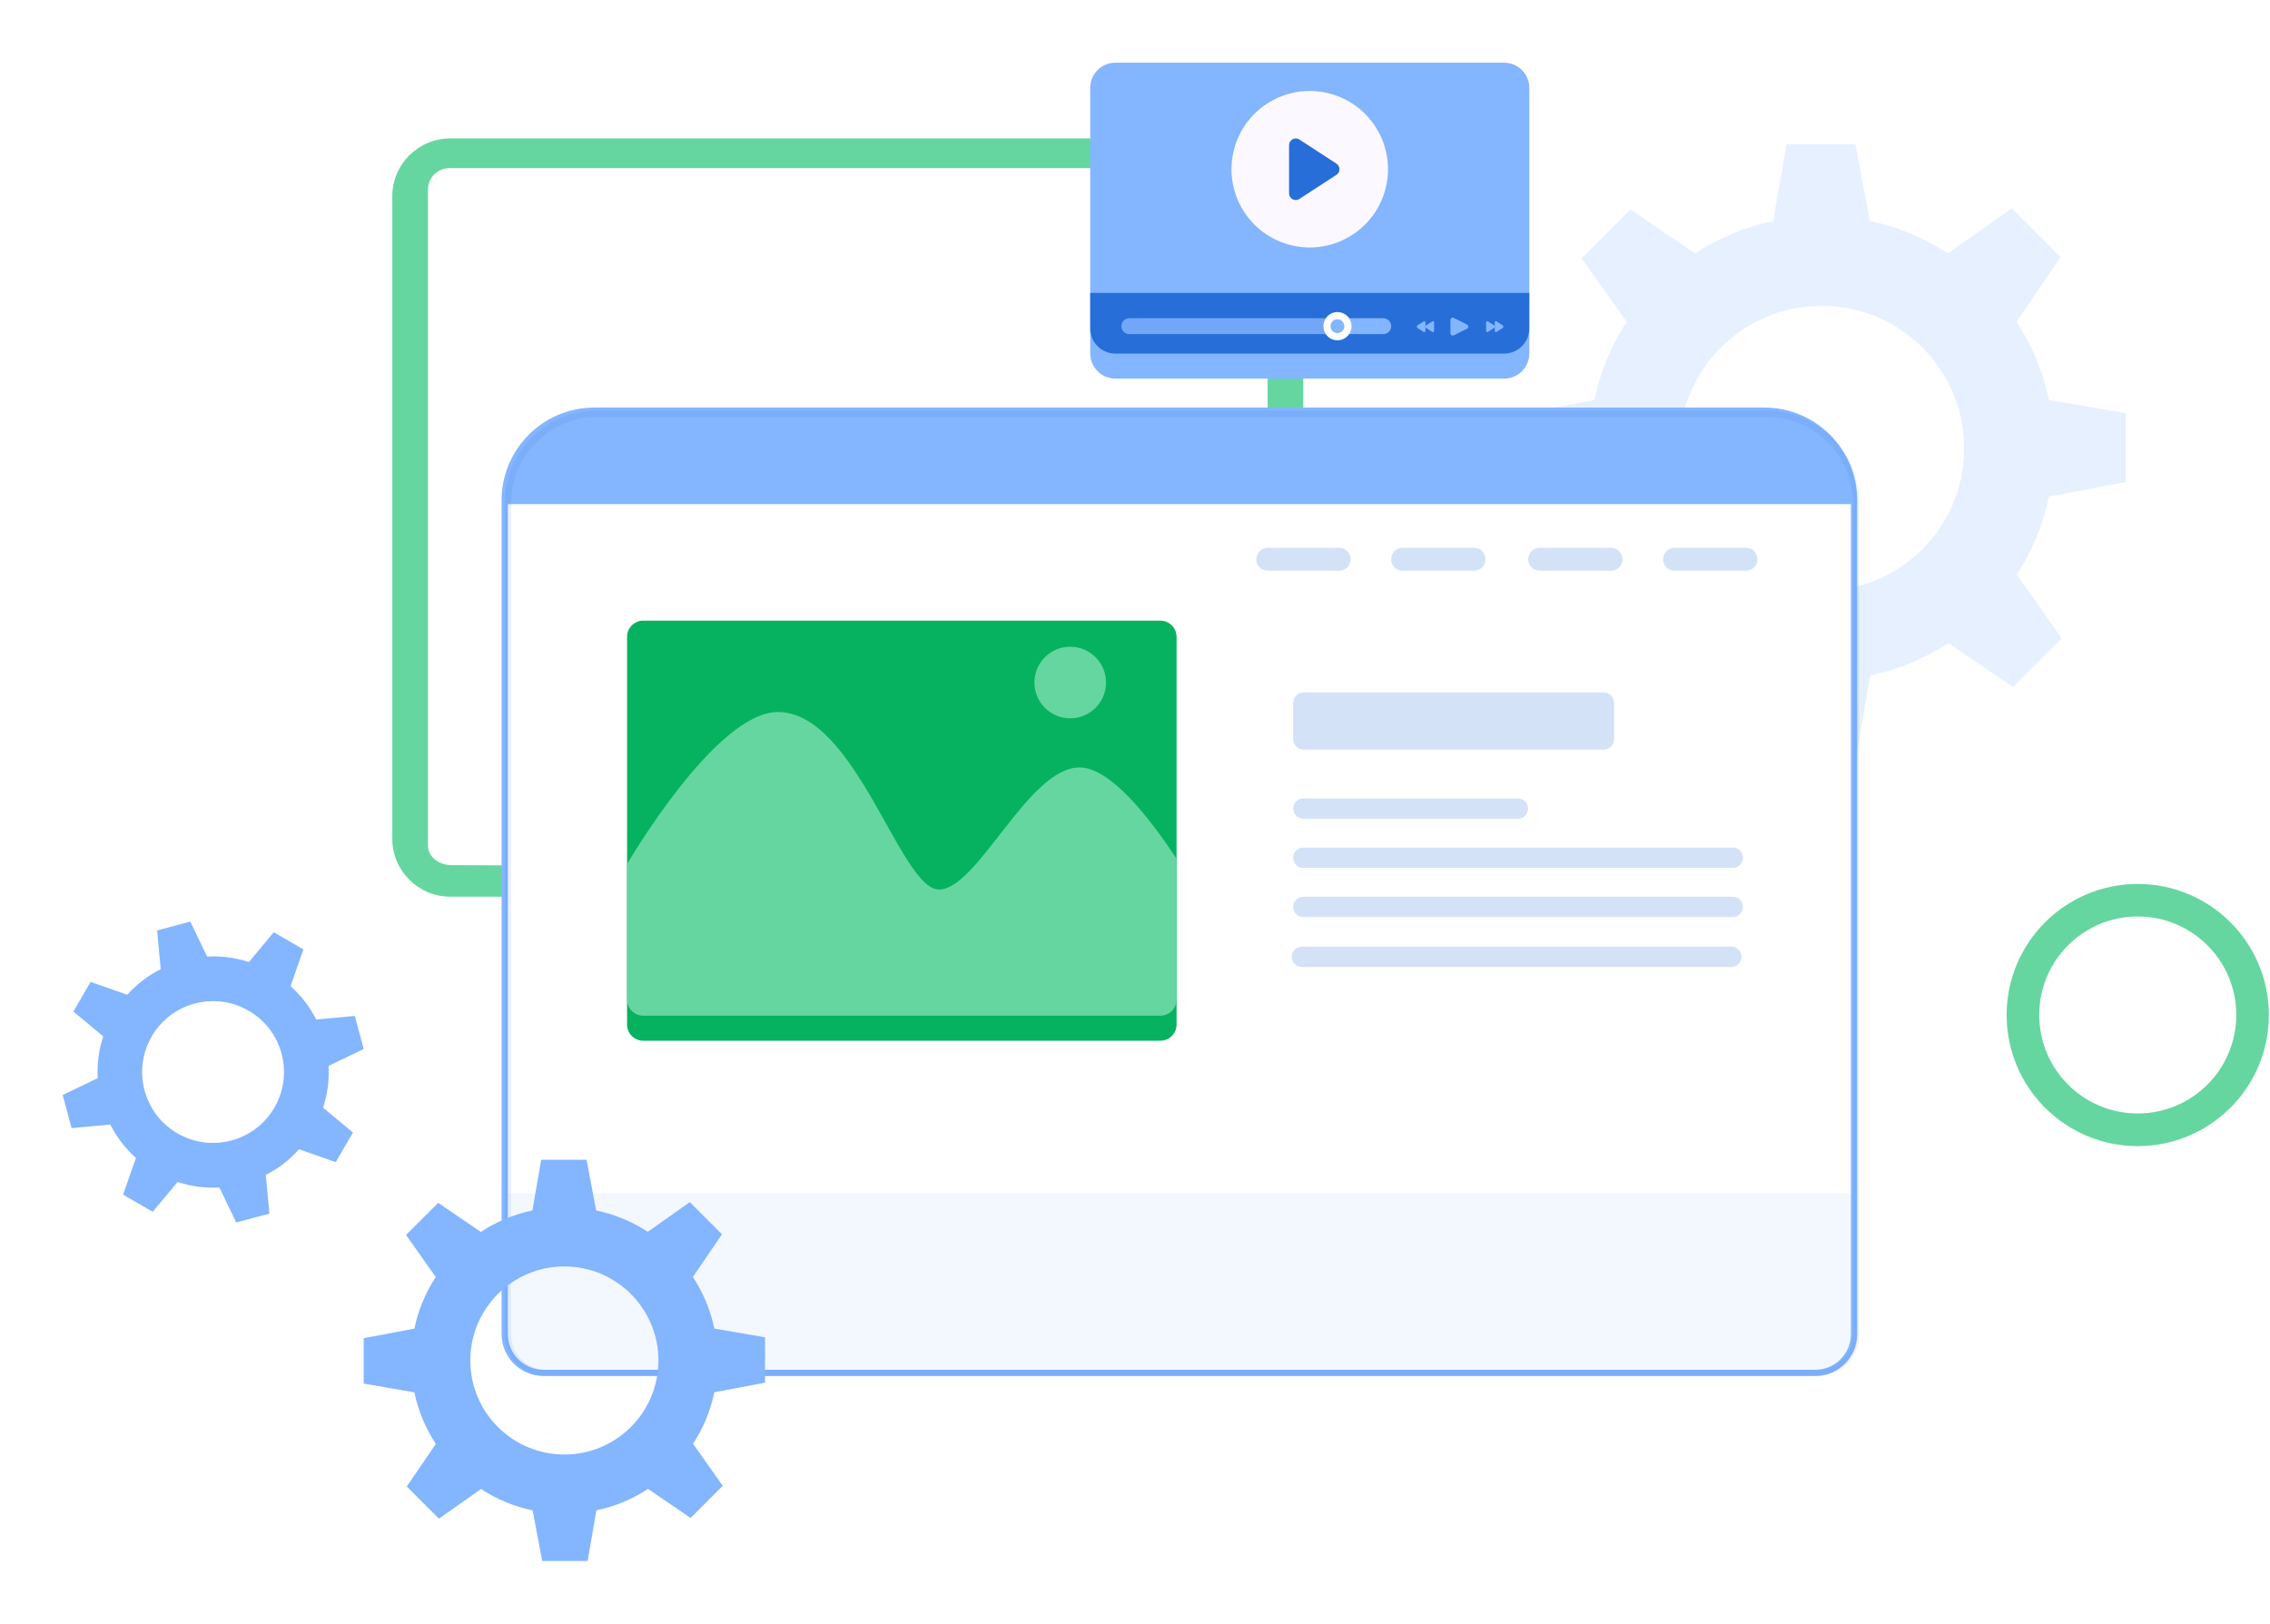 <svg width="362" height="259" viewBox="0 0 362 259" fill="none" xmlns="http://www.w3.org/2000/svg">
<path opacity="0.2" d="M326.75 79.199L339 76.895V65.913L326.75 63.801C325.809 59.289 324.024 55.065 321.566 51.321L328.593 41.01L320.817 33.234L310.66 40.415C306.916 37.957 302.711 36.191 298.18 35.25L295.876 23H284.893L282.781 35.25C278.269 36.191 274.045 37.976 270.301 40.434L260.01 33.407L252.234 41.183L259.415 51.34C256.957 55.084 255.191 59.308 254.25 63.82L242 66.124V77.106L254.25 79.219C255.191 83.75 256.976 87.955 259.434 91.699L252.407 101.99L260.183 109.766L270.359 102.585C274.103 105.043 278.327 106.829 282.839 107.75L285.143 120H296.126L298.238 107.75C302.769 106.809 306.974 105.024 310.718 102.566L321.009 109.593L328.785 101.817L321.605 91.66C324.043 87.936 325.809 83.731 326.75 79.199ZM290.5 94.252C277.943 94.252 267.767 84.057 267.767 71.519C267.767 58.981 277.943 48.786 290.5 48.786C303.057 48.786 313.233 58.962 313.233 71.519C313.233 84.076 303.057 94.252 290.5 94.252Z" fill="#84B5FF"/>
<path d="M62.56 31.32V133.79C62.56 138.89 66.7 143.03 71.8 143.03H198.6C203.7 143.03 207.84 138.89 207.84 133.79V31.32C207.84 26.22 203.7 22.08 198.6 22.08H71.79C66.69 22.09 62.56 26.22 62.56 31.32ZM198.73 138.29H135.2L72 138C70.11 138 68.25 136.76 68.25 134.87V30.24C68.25 28.35 69.78 26.82 71.67 26.82H198.73C200.62 26.82 202.15 28.35 202.15 30.24V134.87C202.15 136.76 200.62 138.29 198.73 138.29Z" fill="#66D6A0"/>
<path d="M340.91 141C329.36 141 320 150.36 320 161.91C320 173.46 329.36 182.82 340.91 182.82C352.46 182.82 361.82 173.46 361.82 161.91C361.82 150.36 352.46 141 340.91 141ZM340.91 177.61C332.23 177.61 325.2 170.58 325.2 161.9C325.2 153.22 332.23 146.19 340.91 146.19C349.59 146.19 356.62 153.22 356.62 161.9C356.62 170.58 349.59 177.61 340.91 177.61Z" fill="#66D6A0"/>
<path d="M295.67 79.81V212.8C295.67 216.22 292.9 218.99 289.48 218.99H86.68C83.26 218.99 80.49 216.22 80.49 212.8V79.81C80.49 71.92 86.89 65.51 94.79 65.51H281.37C289.27 65.51 295.67 71.92 295.67 79.81Z" fill="white" stroke="#84B5FF" stroke-miterlimit="10"/>
<path d="M295.67 79.81V80.41H80.49V79.81C80.49 71.92 86.89 65.51 94.79 65.51H281.37C289.27 65.51 295.67 71.92 295.67 79.81Z" fill="#84B5FF"/>
<path opacity="0.2" d="M213.55 91.04H202.17C201.16 91.04 200.34 90.22 200.34 89.21C200.34 88.2 201.16 87.38 202.17 87.38H213.55C214.56 87.38 215.38 88.2 215.38 89.21C215.38 90.22 214.56 91.04 213.55 91.04Z" fill="#276ED8"/>
<path opacity="0.2" d="M235.06 91.04H223.68C222.67 91.04 221.85 90.22 221.85 89.21C221.85 88.2 222.67 87.38 223.68 87.38H235.06C236.07 87.38 236.89 88.2 236.89 89.21C236.9 90.22 236.08 91.04 235.06 91.04Z" fill="#276ED8"/>
<path opacity="0.2" d="M256.91 91.04H245.53C244.52 91.04 243.7 90.22 243.7 89.21C243.7 88.2 244.52 87.38 245.53 87.38H256.91C257.92 87.38 258.74 88.2 258.74 89.21C258.74 90.22 257.92 91.04 256.91 91.04Z" fill="#276ED8"/>
<path opacity="0.2" d="M278.42 91.04H267.04C266.03 91.04 265.21 90.22 265.21 89.21C265.21 88.2 266.03 87.38 267.04 87.38H278.42C279.43 87.38 280.25 88.2 280.25 89.21C280.26 90.22 279.44 91.04 278.42 91.04Z" fill="#276ED8"/>
<path opacity="0.2" d="M255.72 119.58H207.9C206.97 119.58 206.22 118.83 206.22 117.9V112.13C206.22 111.2 206.97 110.45 207.9 110.45H255.72C256.65 110.45 257.4 111.2 257.4 112.13V117.9C257.4 118.82 256.65 119.58 255.72 119.58Z" fill="#276ED8"/>
<path opacity="0.2" d="M242.07 130.6H207.84C206.94 130.6 206.22 129.87 206.22 128.98C206.22 128.08 206.95 127.36 207.84 127.36H242.07C242.97 127.36 243.69 128.09 243.69 128.98C243.69 129.87 242.97 130.6 242.07 130.6Z" fill="#276ED8"/>
<path opacity="0.2" d="M276.32 138.44H207.84C206.94 138.44 206.22 137.71 206.22 136.82C206.22 135.92 206.95 135.2 207.84 135.2H276.32C277.22 135.2 277.94 135.93 277.94 136.82C277.94 137.71 277.22 138.44 276.32 138.44Z" fill="#276ED8"/>
<path opacity="0.2" d="M276.32 146.28H207.84C206.94 146.28 206.22 145.55 206.22 144.66C206.22 143.76 206.95 143.04 207.84 143.04H276.32C277.22 143.04 277.94 143.77 277.94 144.66C277.94 145.55 277.22 146.28 276.32 146.28Z" fill="#276ED8"/>
<path opacity="0.2" d="M276.099 154.24H207.619C206.719 154.24 205.999 153.51 205.999 152.62C205.999 151.72 206.729 151 207.619 151H276.099C276.999 151 277.719 151.73 277.719 152.62C277.719 153.51 276.999 154.24 276.099 154.24Z" fill="#276ED8"/>
<path opacity="0.1" d="M295.67 190.34V212.8C295.67 216.22 292.9 218.99 289.48 218.99H86.68C83.26 218.99 80.49 216.22 80.49 212.8V190.34H295.67Z" fill="#84B5FF"/>
<path d="M262.99 73.65C262.99 74.68 262.16 75.51 261.13 75.51C260.1 75.51 259.27 74.68 259.27 73.65C259.27 72.62 260.1 71.79 261.13 71.79C262.15 71.79 262.99 72.62 262.99 73.65Z" fill="#84B5FF"/>
<path d="M273.17 73.65C273.17 74.68 272.34 75.51 271.31 75.51C270.28 75.51 269.45 74.68 269.45 73.65C269.45 72.62 270.28 71.79 271.31 71.79C272.33 71.79 273.17 72.62 273.17 73.65Z" fill="#84B5FF"/>
<path d="M282.9 73.65C282.9 74.68 282.07 75.51 281.04 75.51C280.01 75.51 279.18 74.68 279.18 73.65C279.18 72.62 280.01 71.79 281.04 71.79C282.07 71.79 282.9 72.62 282.9 73.65Z" fill="#84B5FF"/>
<path opacity="0.1" d="M296 80.255V212.829C296 216.239 293.232 219 289.815 219H87.185C83.768 219 81 216.239 81 212.829V80.255C81 72.39 87.395 66 95.288 66H281.712C289.605 66 296 72.39 296 80.255Z" stroke="#276ED8" stroke-miterlimit="10"/>
<g filter="url(#filter0_d_480_5554)">
<path d="M187.63 97.58V159.43C187.63 160.86 186.47 162.01 185.05 162.01H102.58C101.16 162.01 100 160.86 100 159.43V97.58C100 96.15 101.16 95 102.58 95H185.05C186.48 95.01 187.63 96.16 187.63 97.58Z" fill="#06B25F"/>
</g>
<path d="M187.63 136.99V159.43C187.63 160.86 186.47 162.01 185.05 162.01H102.58C101.16 162.01 100 160.86 100 159.43V137.84C100 137.84 114.07 113.58 124.05 113.58C136.49 113.58 143.56 141.89 149.74 141.89C155.92 141.89 163.97 122.42 172.15 122.42C177.07 122.41 183.37 130.5 187.63 136.99Z" fill="#66D6A0"/>
<path d="M176.38 108.87C176.38 112.02 173.82 114.58 170.67 114.58C167.52 114.58 164.96 112.02 164.96 108.87C164.96 105.72 167.52 103.16 170.67 103.16C173.83 103.17 176.38 105.72 176.38 108.87Z" fill="#66D6A0"/>
<g filter="url(#filter1_d_480_5554)">
<path d="M243.88 10.01V52.38C243.88 54.6 242.08 56.39 239.87 56.39H177.87C175.65 56.39 173.86 54.59 173.86 52.38V10.01C173.86 7.79 175.66 6 177.87 6H239.87C242.08 6 243.88 7.8 243.88 10.01Z" fill="#84B5FF"/>
</g>
<path d="M243.88 46.72V52.39C243.88 54.61 242.08 56.4 239.87 56.4H177.87C175.65 56.4 173.86 54.6 173.86 52.39V46.72H243.88Z" fill="#276ED8"/>
<path opacity="0.8" d="M211.03 52.03C211.03 52.5 211.17 52.93 211.42 53.3H180.1C179.4 53.3 178.83 52.74 178.83 52.03C178.83 51.33 179.4 50.76 180.1 50.76H211.42C211.18 51.13 211.03 51.56 211.03 52.03Z" fill="#84B5FF"/>
<path d="M221.86 52.03C221.86 52.73 221.29 53.3 220.59 53.3H211.43C211.18 52.93 211.04 52.5 211.04 52.03C211.04 51.56 211.18 51.13 211.43 50.76H220.59C221.28 50.77 221.86 51.34 221.86 52.03Z" fill="#84B5FF"/>
<path d="M215.53 52.03C215.53 52.5 215.39 52.93 215.14 53.3C214.74 53.89 214.06 54.28 213.28 54.28C212.51 54.28 211.83 53.89 211.43 53.3C211.18 52.93 211.04 52.5 211.04 52.03C211.04 51.56 211.18 51.13 211.43 50.76C211.83 50.17 212.51 49.78 213.28 49.78C214.06 49.78 214.74 50.17 215.14 50.76C215.38 51.13 215.53 51.56 215.53 52.03Z" fill="white"/>
<path d="M214.38 52.03C214.38 52.64 213.89 53.13 213.28 53.13C212.67 53.13 212.18 52.64 212.18 52.03C212.18 51.42 212.67 50.93 213.28 50.93C213.89 50.93 214.38 51.42 214.38 52.03Z" fill="#84B5FF"/>
<path d="M231.3 53.15V51.04C231.3 50.76 231.59 50.58 231.84 50.71L233.95 51.77C234.22 51.91 234.22 52.3 233.95 52.43L231.84 53.49C231.59 53.61 231.3 53.43 231.3 53.15Z" fill="#84B5FF"/>
<path d="M236.99 52.74V51.45C236.99 51.28 237.13 51.17 237.25 51.25L238.27 51.9C238.4 51.98 238.4 52.22 238.27 52.31L237.25 52.96C237.13 53.02 236.99 52.91 236.99 52.74Z" fill="#84B5FF"/>
<path d="M238.37 52.74V51.45C238.37 51.28 238.51 51.17 238.63 51.25L239.65 51.9C239.78 51.98 239.78 52.22 239.65 52.31L238.63 52.96C238.51 53.02 238.37 52.91 238.37 52.74Z" fill="#84B5FF"/>
<path d="M228.7 52.74V51.45C228.7 51.28 228.56 51.17 228.44 51.25L227.42 51.9C227.29 51.98 227.29 52.22 227.42 52.31L228.44 52.96C228.56 53.02 228.7 52.91 228.7 52.74Z" fill="#84B5FF"/>
<path d="M227.32 52.74V51.45C227.32 51.28 227.18 51.17 227.06 51.25L226.04 51.9C225.91 51.98 225.91 52.22 226.04 52.31L227.06 52.96C227.18 53.02 227.32 52.91 227.32 52.74Z" fill="#84B5FF"/>
<path d="M221.009 29.875C222.602 23.169 218.456 16.441 211.749 14.849C205.043 13.257 198.315 17.403 196.723 24.109C195.131 30.816 199.277 37.543 205.983 39.135C212.69 40.727 219.417 36.581 221.009 29.875Z" fill="#FBF8FF"/>
<path d="M205.57 30.84V23.16C205.57 22.31 206.51 21.8 207.22 22.26L213.12 26.1C213.77 26.52 213.77 27.47 213.12 27.89L207.22 31.73C206.51 32.2 205.57 31.69 205.57 30.84Z" fill="#276ED8"/>
<g filter="url(#filter2_d_480_5554)">
<path d="M113.918 218.08L122 216.56V209.314L113.918 207.92C113.297 204.943 112.119 202.156 110.497 199.686L115.134 192.883L110.003 187.752L103.302 192.49C100.831 190.869 98.057 189.703 95.067 189.082L93.547 181H86.301L84.907 189.082C81.93 189.703 79.143 190.881 76.673 192.503L69.883 187.866L64.752 192.997L69.49 199.698C67.869 202.169 66.703 204.956 66.082 207.933L58 209.453V216.699L66.082 218.093C66.703 221.082 67.881 223.857 69.503 226.327L64.866 233.117L69.997 238.248L76.711 233.51C79.181 235.131 81.968 236.31 84.945 236.918L86.466 245H93.712L95.105 236.918C98.095 236.297 100.869 235.119 103.34 233.497L110.13 238.134L115.26 233.003L110.523 226.302C112.131 223.844 113.297 221.07 113.918 218.08ZM90 228.012C81.715 228.012 75.001 221.285 75.001 213.013C75.001 204.74 81.715 198.013 90 198.013C98.285 198.013 104.999 204.728 104.999 213.013C104.999 221.298 98.285 228.012 90 228.012Z" fill="#84B5FF"/>
</g>
<g filter="url(#filter3_d_480_5554)">
<path d="M47.687 179.322L53.544 181.375L56.281 176.649L51.523 172.688C52.239 170.508 52.525 168.233 52.398 166.022L58 163.333L56.584 158.051L50.424 158.623C49.422 156.635 48.037 154.821 46.334 153.294L48.387 147.439L43.66 144.702L39.698 149.459C37.517 148.743 35.241 148.457 33.029 148.584L30.34 143L25.056 144.416L25.629 150.589C23.639 151.591 21.825 152.975 20.297 154.678L14.44 152.625L11.703 157.351L16.462 161.312C15.745 163.508 15.459 165.751 15.586 167.978L10 170.667L11.416 175.949L17.591 175.377C18.594 177.365 19.963 179.179 21.682 180.706L19.629 186.561L24.355 189.298L28.318 184.541C30.515 185.257 32.759 185.543 34.987 185.416L37.676 191L42.96 189.584L42.387 183.411C44.345 182.425 46.159 181.056 47.687 179.322ZM28.318 176.793C22.907 173.674 21.061 166.753 24.18 161.344C27.3 155.935 34.223 154.089 39.634 157.207C45.045 160.326 46.891 167.247 43.772 172.656C40.653 178.065 33.73 179.911 28.318 176.793Z" fill="#84B5FF"/>
</g>
<defs>
<filter id="filter0_d_480_5554" x="90" y="89" width="107.63" height="87.01" filterUnits="userSpaceOnUse" color-interpolation-filters="sRGB">
<feFlood flood-opacity="0" result="BackgroundImageFix"/>
<feColorMatrix in="SourceAlpha" type="matrix" values="0 0 0 0 0 0 0 0 0 0 0 0 0 0 0 0 0 0 127 0" result="hardAlpha"/>
<feOffset dy="4"/>
<feGaussianBlur stdDeviation="5"/>
<feColorMatrix type="matrix" values="0 0 0 0 0.09 0 0 0 0 0.039 0 0 0 0 0.396 0 0 0 0.25 0"/>
<feBlend mode="normal" in2="BackgroundImageFix" result="effect1_dropShadow_480_5554"/>
<feBlend mode="normal" in="SourceGraphic" in2="effect1_dropShadow_480_5554" result="shape"/>
</filter>
<filter id="filter1_d_480_5554" x="163.86" y="0" width="90.02" height="70.39" filterUnits="userSpaceOnUse" color-interpolation-filters="sRGB">
<feFlood flood-opacity="0" result="BackgroundImageFix"/>
<feColorMatrix in="SourceAlpha" type="matrix" values="0 0 0 0 0 0 0 0 0 0 0 0 0 0 0 0 0 0 127 0" result="hardAlpha"/>
<feOffset dy="4"/>
<feGaussianBlur stdDeviation="5"/>
<feColorMatrix type="matrix" values="0 0 0 0 0.09 0 0 0 0 0.039 0 0 0 0 0.396 0 0 0 0.25 0"/>
<feBlend mode="normal" in2="BackgroundImageFix" result="effect1_dropShadow_480_5554"/>
<feBlend mode="normal" in="SourceGraphic" in2="effect1_dropShadow_480_5554" result="shape"/>
</filter>
<filter id="filter2_d_480_5554" x="48" y="175" width="84" height="84" filterUnits="userSpaceOnUse" color-interpolation-filters="sRGB">
<feFlood flood-opacity="0" result="BackgroundImageFix"/>
<feColorMatrix in="SourceAlpha" type="matrix" values="0 0 0 0 0 0 0 0 0 0 0 0 0 0 0 0 0 0 127 0" result="hardAlpha"/>
<feOffset dy="4"/>
<feGaussianBlur stdDeviation="5"/>
<feColorMatrix type="matrix" values="0 0 0 0 0.089 0 0 0 0 0.04 0 0 0 0 0.396 0 0 0 0.25 0"/>
<feBlend mode="normal" in2="BackgroundImageFix" result="effect1_dropShadow_480_5554"/>
<feBlend mode="normal" in="SourceGraphic" in2="effect1_dropShadow_480_5554" result="shape"/>
</filter>
<filter id="filter3_d_480_5554" x="0" y="137" width="68" height="68" filterUnits="userSpaceOnUse" color-interpolation-filters="sRGB">
<feFlood flood-opacity="0" result="BackgroundImageFix"/>
<feColorMatrix in="SourceAlpha" type="matrix" values="0 0 0 0 0 0 0 0 0 0 0 0 0 0 0 0 0 0 127 0" result="hardAlpha"/>
<feOffset dy="4"/>
<feGaussianBlur stdDeviation="5"/>
<feColorMatrix type="matrix" values="0 0 0 0 0.089 0 0 0 0 0.04 0 0 0 0 0.396 0 0 0 0.25 0"/>
<feBlend mode="normal" in2="BackgroundImageFix" result="effect1_dropShadow_480_5554"/>
<feBlend mode="normal" in="SourceGraphic" in2="effect1_dropShadow_480_5554" result="shape"/>
</filter>
</defs>
</svg>

